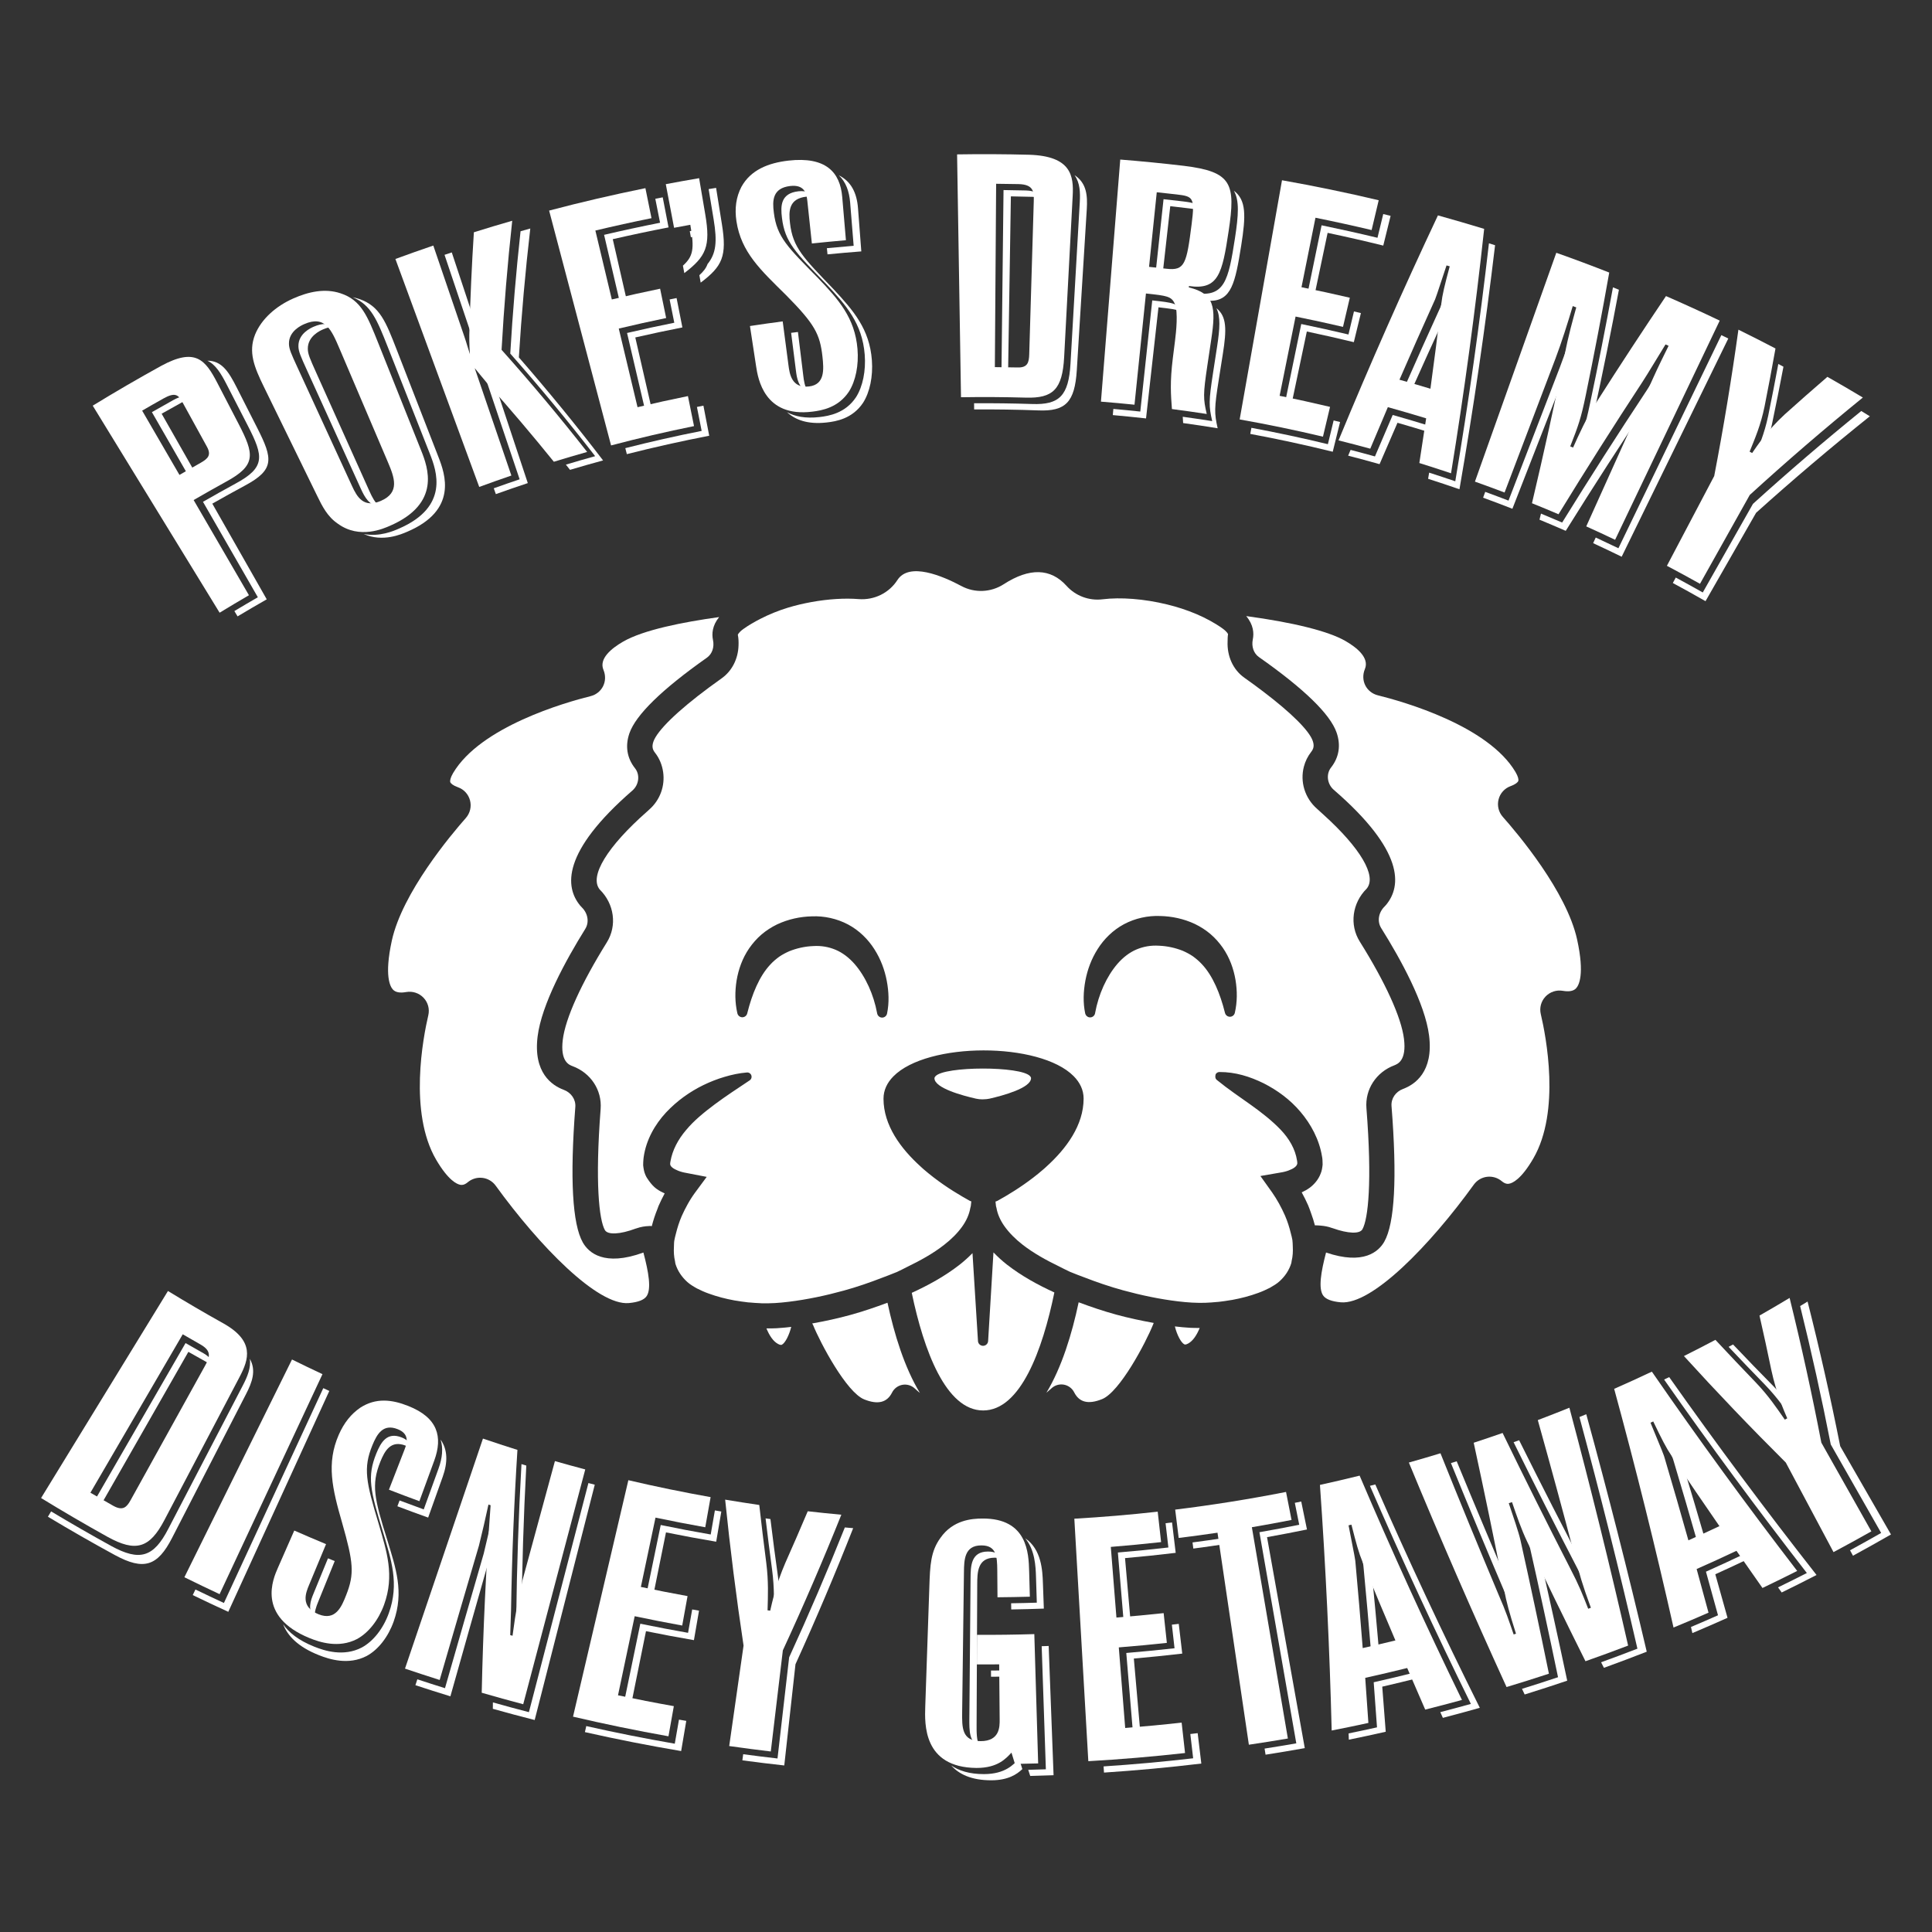 <?xml version="1.0" encoding="utf-8"?>
<!-- Generator: Adobe Illustrator 25.3.1, SVG Export Plug-In . SVG Version: 6.00 Build 0)  -->
<svg version="1.1" id="Layer_1" xmlns="http://www.w3.org/2000/svg" xmlns:xlink="http://www.w3.org/1999/xlink" x="0px" y="0px"
	 viewBox="0 0 800 800" style="enable-background:new 0 0 800 800;" xml:space="preserve">
<rect x="0" y="0" width="800" height="800" fill="#333333" stroke="none"/>
<style type="text/css">
	.st0{fill:#FFFFFF;}
</style>
<g>
	<path class="st0" d="M624.91,490.14c-0.41,0.08-1.51,0.27-3.05-1.03c-1.7-1.43-3.94-2.1-6.13-1.82c-2.17,0.27-4.15,1.44-5.44,3.22
		c-18.11,25.09-42.13,49.84-55.07,48.75c-3.83-0.34-6.31-1.3-7.36-2.86c-1.99-2.93-0.9-9.64,1.23-17.76
		c15.57,5.31,21.81-0.43,24.11-4.48c4.33-7.64,5.34-26.53,3-56.15c-0.25-3.1,1.68-5.96,4.8-7.12c4.83-1.8,12.65-7.06,10.75-22.09
		c-1.67-13.25-11.7-31.51-19.83-44.5c-1.72-2.75-1.15-6.41,1.38-8.91c0.26-0.26,0.5-0.52,0.71-0.78c6.3-7.67,7.65-22.15-21.73-47.57
		c-2.75-2.38-3.25-6.52-1.12-9.23c3.32-4.22,4.12-9.23,2.29-14.48c-2.64-7.61-13.46-18.12-32.14-31.24
		c-2.19-1.54-3.16-4.35-2.55-7.35c0.52-2.53,0.3-6.02-2.73-9.63c19.26,2.6,33.94,6.2,41,10.26c4.79,2.75,10.09,7.01,8.14,11.68
		c-0.93,2.23-0.87,4.69,0.17,6.76c1.03,2.04,2.93,3.54,5.22,4.11c10.48,2.59,45.57,12.53,56.96,31.73c1.15,1.94,1.36,3.21,1.16,3.75
		c-0.19,0.52-1.12,1.38-3.15,2.11c-2.48,0.89-4.35,2.94-5,5.49c-0.66,2.57,0,5.28,1.76,7.26c6.12,6.89,26.41,30.91,30.76,50.78
		c3.18,14.51,0.73,18.99-0.47,20.24c-1.06,1.1-2.88,1.44-5.41,1c-2.67-0.47-5.37,0.43-7.22,2.39c-1.83,1.94-2.56,4.66-1.94,7.26
		c2.14,9.08,8.26,40.21-3.1,59.77C629.84,488.43,626.23,489.91,624.91,490.14z"/>
	<path class="st0" d="M387.34,445.66c3.69-4.24,35.51-4.27,39.2-0.04c0.23,0.26,0.39,0.53,0.39,0.82c0,4.09-11.74,7.25-17.22,8.5
		c-0.74,0.17-1.56,0.23-2.37,0.25c-0.16,0-0.31,0.03-0.48,0.03c-0.92,0-1.84-0.09-2.68-0.28c-5.49-1.24-17.24-4.37-17.24-8.47
		C386.95,446.19,387.11,445.92,387.34,445.66z"/>
	<path class="st0" d="M404.96,555.3c0.06,1.05,0.9,1.9,1.97,1.97c1.16,0.07,2.16-0.81,2.23-1.97l2.21-36.71
		c1.76,1.82,3.61,3.51,5.53,5.02c6.19,4.81,12.87,8.44,19.69,11.57c-4.91,23.88-14.03,48.85-29.48,48.86
		c-15.42,0.02-24.6-24.86-29.57-48.7c6.9-3.17,13.65-6.84,19.9-11.72c1.82-1.44,3.58-3.02,5.25-4.72L404.96,555.3z"/>
	<path class="st0" d="M444.79,576.53c-0.84-1.67-2.45-2.86-4.29-3.18c-1.84-0.32-3.76,0.25-5.12,1.54
		c-0.54,0.51-1.27,1.14-2.09,1.82c6.38-10.57,10.6-24.4,13.36-37.46c5.14,1.92,10.33,3.68,15.61,5.12
		c5.09,1.39,10.26,2.49,15.47,3.43l-0.26,0.65c-3.05,7.6-13.81,27.96-21.13,30.9C450.68,581.63,446.9,580.71,444.79,576.53z"/>
	<path class="st0" d="M380.92,576.79c-0.83-0.68-1.57-1.32-2.12-1.84c-1.37-1.29-3.28-1.86-5.13-1.53
		c-1.84,0.33-3.44,1.52-4.28,3.19c-2.1,4.18-5.87,5.11-11.54,2.85c-7.33-2.93-18.13-23.26-21.2-30.86
		c-0.09-0.22-0.24-0.39-0.35-0.58c5.33-0.96,10.62-2.09,15.82-3.53c5.19-1.43,10.3-3.17,15.37-5.06
		C370.28,552.46,374.52,566.25,380.92,576.79z"/>
	<path class="st0" d="M317.36,550.07c1.39-0.01,2.78,0.01,4.15-0.07c2.06-0.13,4.1-0.32,6.12-0.57c-0.85,3.5-2.59,6.82-3.93,7.41
		c-0.12,0.05-0.5,0.22-1.57-0.36C320.13,555.39,318.59,553.02,317.36,550.07z"/>
	<path class="st0" d="M486.49,549.23c0.03,0,0.06,0.01,0.09,0.02c2.08,0.25,4.17,0.44,6.3,0.57c1.29,0.08,2.59,0.05,3.89,0.06
		c-1.22,2.96-2.76,5.33-4.75,6.43c-1.07,0.59-1.45,0.42-1.58,0.36C489.1,556.07,487.34,552.75,486.49,549.23z"/>
	<path class="st0" d="M199.78,487.73c-0.32-0.04-0.64-0.06-0.96-0.06c-1.87,0-3.71,0.67-5.16,1.89c-1.54,1.3-2.63,1.11-3.05,1.04
		c-1.32-0.23-4.93-1.7-10.03-10.42c-11.4-19.54-5.36-50.68-3.23-59.76c0.61-2.61-0.12-5.32-1.96-7.26
		c-1.85-1.96-4.55-2.84-7.23-2.37c-2.53,0.45-4.35,0.12-5.41-0.98c-1.2-1.25-3.67-5.73-0.52-20.24
		c4.31-19.88,24.56-43.95,30.66-50.85c1.75-1.99,2.41-4.7,1.74-7.27c-0.66-2.55-2.53-4.6-5.01-5.47c-2.03-0.72-2.97-1.58-3.16-2.1
		c-0.2-0.54,0.01-1.81,1.15-3.76c11.36-19.23,46.42-29.24,56.9-31.85c2.29-0.57,4.19-2.07,5.21-4.12c1.04-2.07,1.09-4.54,0.16-6.76
		c-1.96-4.66,3.33-8.93,8.11-11.69c8.42-4.87,24.71-8.09,39.79-10.18c-2.89,3.56-3.07,6.97-2.55,9.47c0.63,2.99-0.34,5.81-2.53,7.35
		c-18.66,13.16-29.45,23.7-32.08,31.31c-1.81,5.26-1.01,10.26,2.33,14.47c2.14,2.7,1.65,6.85-1.1,9.23
		c-29.33,25.48-27.95,39.96-21.62,47.62c0.21,0.26,0.45,0.51,0.71,0.77c2.53,2.5,3.11,6.16,1.4,8.91
		c-8.09,13-18.09,31.29-19.73,44.54c-1.86,15.03,5.97,20.28,10.8,22.07c3.12,1.16,5.06,4.02,4.82,7.11
		c-2.28,29.62-1.23,48.51,3.12,56.14c2.36,4.13,8.76,10.08,25.07,4.14c2.19,8.25,3.34,15.08,1.34,18.05
		c-1.05,1.56-3.52,2.52-7.35,2.87c-12.9,1.17-37.02-23.58-55.18-48.64C203.94,489.16,201.96,487.99,199.78,487.73z"/>
	<g>
		<path class="st0" d="M581.35,430.11c-1.12-8.86-7.62-23.16-18.31-40.25c-4.33-6.93-3.14-15.94,2.89-21.91
			c4.27-5.19-2.63-16.8-17.88-30.59c-0.88-0.8-1.68-1.57-2.62-2.39c-5.21-4.51-7.14-11.36-5.52-17.52c0.57-2.17,1.56-4.25,3.03-6.12
			c1.09-1.39,1.27-2.71,0.63-4.56c-1.49-4.29-9.05-11.73-20.6-20.49c-2.41-1.83-4.93-3.69-7.67-5.62
			c-4.78-3.36-7.24-9.05-6.98-15.04c0.04-1-0.01-1.99,0.19-3c0,0-0.21-0.88-2.28-2.38c-1.58-1.14-3.29-2.18-5.06-3.16
			c-3.67-2.04-7.67-3.71-11.8-5.06c-1.98-0.65-3.97-1.21-5.98-1.7c-9.66-2.38-19.45-3.08-26.8-2.17c-5.6,0.7-11.19-1.38-14.95-5.55
			c-6.61-7.35-15.36-7.58-26.02-0.69l0,0c-5.29,3.42-12,3.72-17.52,0.76c-7.81-4.18-21.63-10.06-26.5-2.49
			c-3.47,5.39-9.62,8.4-16.08,7.89c-5.58-0.45-12.47-0.06-19.59,1.24c-3.23,0.59-6.48,1.34-9.71,2.33c-3.92,1.2-7.74,2.75-11.35,4.6
			c-2.48,1.27-4.88,2.64-7.08,4.23c-2.07,1.5-2.27,2.39-2.27,2.4c0.31,1.48,0.34,2.95,0.29,4.4c-0.16,5.46-2.64,10.55-7.04,13.65
			c-1.84,1.3-3.58,2.57-5.27,3.82c-12.91,9.58-21.36,17.76-22.94,22.35c-0.64,1.86-0.45,3.18,0.64,4.56
			c1.9,2.41,2.98,5.18,3.39,8.04c0.81,5.62-1.17,11.55-5.83,15.6c-0.29,0.25-0.53,0.49-0.81,0.74
			c-16.53,14.55-24.07,26.89-19.61,32.3c6.04,5.95,7.25,14.96,2.93,21.89c-10.65,17.12-17.13,31.43-18.23,40.29
			c-1.12,9.05,2.63,10.44,4.04,10.96c7.56,2.8,12.23,9.93,11.63,17.74c-2.35,30.55-0.63,45.94,1.77,50.15
			c1.17,2.04,6.28,1.79,12.74-0.63c0.11-0.04,0.23-0.06,0.35-0.1c1.67-0.59,3.42-0.9,5.18-0.95c0.16,0,0.32-0.04,0.48-0.04
			c0.22,0,0.44,0.07,0.66,0.08c0.62-2.38,1.36-4.7,2.27-6.92c0.19-0.47,0.33-0.97,0.53-1.44c0.77-1.78,1.63-3.5,2.54-5.2
			c-1.15-0.51-2.3-1.1-3.44-1.94c-1.11-0.81-2.14-1.96-3.07-3.26c-0.56-0.79-1.14-1.59-1.51-2.55c-0.55-1.25-0.73-2.56-0.89-3.87
			c0-0.83,0.04-1.73,0.11-2.5c0.03-0.31,0.05-0.67,0.1-0.88c1-7.19,4.72-13.61,9.24-18.48c4.59-4.89,9.9-8.66,15.57-11.41
			c2.84-1.37,5.75-2.51,8.74-3.38c2.99-0.89,6-1.54,9.2-1.8c0.99-0.08,1.85,0.66,1.93,1.64c0,0.01,0,0.01,0,0.02
			c0.05,0.66-0.27,1.27-0.79,1.61l-0.08,0.05c-4.89,3.26-9.76,6.44-14.25,9.78c-4.48,3.35-8.75,6.8-12.04,10.79
			c-3.34,3.94-5.63,8.31-6.42,12.9c-0.17,0.73-0.04,0.73-0.14,1.04c0.07,0.16,0,0.34,0.08,0.45c0.07,0.25,0.25,0.61,0.82,1.09
			c0.58,0.47,1.46,0.94,2.46,1.33c0.5,0.2,1.04,0.37,1.58,0.52c0.27,0.08,0.55,0.13,0.82,0.2l0.68,0.13l8.7,1.68l-5,6.77
			c-0.42,0.56-0.98,1.4-1.46,2.15c-0.49,0.77-0.97,1.56-1.41,2.37c-0.9,1.61-1.73,3.26-2.47,4.93c-1.04,2.4-1.81,4.85-2.41,7.29
			c-0.23,0.96-0.53,1.93-0.67,2.89c-0.14,0.87-0.1,1.7-0.15,2.55c-0.12,2.09,0,4.1,0.45,5.99c0.08,0.34,0.07,0.72,0.17,1.05
			c0.89,2.9,2.6,5.45,4.95,7.56c1.05,0.95,2.48,1.82,3.95,2.64c1.55,0.77,3.15,1.52,4.87,2.12c3.41,1.25,7.04,2.19,10.72,2.86
			c0.27,0.05,0.54,0.07,0.81,0.12c1.33,0.23,2.66,0.42,4,0.57c0.27,0.03,0.54,0.08,0.81,0.11c0.27,0.03,0.54,0.03,0.81,0.05
			c1.33,0.13,2.67,0.22,4,0.27c0.25,0.01,0.49,0.04,0.74,0.05c1.87,0.03,3.69,0.02,5.55-0.09c1.88-0.12,3.77-0.29,5.68-0.53
			c7.62-0.93,15.28-2.55,22.79-4.62c5.5-1.51,10.88-3.38,16.17-5.43c1.71-0.66,3.43-1.28,5.11-1.99c0.23-0.1,0.47-0.17,0.7-0.27
			c1.46-0.64,2.83-1.42,4.26-2.11c5.48-2.66,10.79-5.58,15.38-9.18c2.86-2.22,5.43-4.75,7.37-7.44c1.81-2.51,2.99-5.16,3.44-7.84
			c0.04-0.22,0.15-0.44,0.18-0.66c0-0.01,0.01-0.02,0.01-0.04l0.22-1.98c-0.2-0.1-0.42-0.14-0.62-0.24
			c-0.98-0.53-2.08-1.16-3.23-1.84c-4.66-2.72-10.48-6.53-15.93-11.26c-0.21-0.18-0.4-0.37-0.61-0.55c-0.2-0.18-0.4-0.37-0.6-0.55
			c-8.29-7.5-15.36-17.09-15.37-28.08c0-3.56,1.51-6.64,4.08-9.25c14.05-14.31,60.6-14.36,74.68-0.08c2.57,2.61,4.09,5.68,4.1,9.24
			c0.01,11.07-7.15,20.75-15.5,28.29c-0.2,0.18-0.4,0.37-0.6,0.55c-0.21,0.18-0.41,0.36-0.62,0.54c-5.38,4.67-11.11,8.43-15.7,11.13
			c-1.15,0.67-2.25,1.31-3.23,1.84c-0.27,0.15-0.56,0.21-0.84,0.33l0.2,1.8l0.01,0.09c0.03,0.23,0.15,0.46,0.19,0.69
			c0.43,2.58,1.56,5.13,3.27,7.56c1.97,2.79,4.6,5.41,7.56,7.71c4.53,3.53,9.76,6.41,15.17,9.03c1.51,0.73,2.96,1.55,4.49,2.22
			c0.15,0.06,0.31,0.11,0.46,0.18c1.68,0.72,3.41,1.33,5.11,1.98c5.37,2.08,10.83,3.97,16.41,5.49c7.51,2.05,15.17,3.66,22.79,4.57
			c1.9,0.23,3.8,0.4,5.68,0.51c1.86,0.11,3.69,0.12,5.55,0.08c0.16,0,0.32-0.03,0.47-0.03c1.33-0.05,2.67-0.15,4-0.28
			c0.27-0.02,0.54-0.03,0.81-0.06c0.27-0.03,0.54-0.06,0.81-0.09c1.34-0.15,2.67-0.36,3.99-0.58c0.36-0.06,0.72-0.09,1.07-0.16
			c3.68-0.68,7.31-1.62,10.72-2.88c1.72-0.61,3.32-1.36,4.86-2.13c1.46-0.83,2.9-1.7,3.94-2.65c2.35-2.11,4.05-4.67,4.93-7.57
			c0.09-0.29,0.08-0.63,0.15-0.92c0.46-1.89,0.58-3.91,0.46-6c-0.05-0.89-0.02-1.75-0.16-2.66c-0.14-0.92-0.42-1.85-0.65-2.78
			c-0.6-2.48-1.38-4.96-2.44-7.39c-0.73-1.67-1.56-3.32-2.45-4.94c-0.44-0.81-0.92-1.6-1.4-2.38c-0.46-0.75-1.02-1.6-1.43-2.17
			l-4.87-6.83l8.49-1.47l0.69-0.12c0.27-0.06,0.56-0.11,0.83-0.19c0.55-0.14,1.1-0.3,1.61-0.49c1.02-0.37,1.93-0.83,2.55-1.3
			c0.61-0.48,0.85-0.87,0.97-1.17c0.11-0.13,0.05-0.35,0.14-0.54c-0.09-0.33,0.04-0.39-0.12-1.12c-0.7-4.71-3.26-9.1-6.83-12.82
			c-3.57-3.72-7.84-7.06-12.35-10.28c-4.52-3.23-9.29-6.41-13.98-10.24l-0.1-0.08c-0.49-0.4-0.62-0.99-0.56-1.58
			c0.03-0.35,0.06-0.7,0.3-0.99c0.36-0.44,0.89-0.67,1.41-0.67c6.54-0.03,12.56,1.86,18.25,4.65c5.64,2.86,10.98,6.72,15.31,11.86
			c4.31,5.08,7.78,11.46,8.91,18.52c0.18,0.72,0.23,2.16,0.24,3.3c-0.14,1.27-0.3,2.55-0.83,3.77c-0.94,2.47-2.68,4.43-4.42,5.75
			c-1.13,0.84-2.27,1.45-3.41,1.98c0.95,1.75,1.86,3.52,2.66,5.36c0.47,1.08,0.83,2.21,1.24,3.33c0.6,1.62,1.12,3.27,1.56,4.97
			c0.8-0.04,1.59,0.05,2.39,0.11c1.54,0.13,3.07,0.39,4.54,0.94c0.21,0.08,0.39,0.11,0.6,0.18c6.16,2.19,11.02,2.4,12.14,0.41
			c2.39-4.22,4.08-19.61,1.67-50.15c-0.62-7.81,4.04-14.95,11.59-17.77C578.75,440.55,582.49,439.15,581.35,430.11z M367.31,419.7
			c-0.23,1.13-1.34,1.86-2.47,1.62c-0.86-0.18-1.48-0.85-1.63-1.66l-0.02-0.14c-1.43-7.69-4.75-15.09-9.35-20.38
			c-2.32-2.63-4.97-4.65-7.84-5.86c-2.87-1.2-5.96-1.75-9.29-1.53c-3.5,0.13-6.87,0.93-9.86,2.12c-1.47,0.65-2.89,1.39-4.21,2.3
			c-1.29,0.94-2.54,1.99-3.67,3.23c-4.59,4.87-7.59,12.34-9.51,20.04l-0.05,0.2c-0.28,1.12-1.42,1.81-2.54,1.53
			c-0.79-0.2-1.37-0.82-1.54-1.57c-1.04-4.54-1.05-9.01-0.32-13.62c0.77-4.56,2.38-9.21,5.24-13.35c1.43-2.05,3.12-4,5.08-5.67
			c1.96-1.68,4.15-3.07,6.45-4.19c4.65-2.18,9.58-3.22,14.41-3.33c5.01-0.22,10.35,0.91,14.96,3.36c4.63,2.46,8.34,6.18,10.93,10.28
			c2.62,4.1,4.25,8.55,5.11,13.05C368.04,410.63,368.24,415.21,367.31,419.7z M511.32,419.39c-0.26,1.13-1.38,1.84-2.51,1.58
			c-0.8-0.18-1.38-0.79-1.57-1.53l-0.05-0.21c-1.93-7.7-4.95-15.16-9.55-20.02c-1.14-1.23-2.39-2.28-3.68-3.22
			c-1.32-0.91-2.74-1.64-4.21-2.29c-2.98-1.18-6.36-1.97-9.86-2.1c-3.33-0.21-6.42,0.34-9.29,1.55c-2.87,1.21-5.51,3.24-7.82,5.87
			c-4.59,5.31-7.9,12.72-9.31,20.41l-0.02,0.14c-0.21,1.14-1.3,1.89-2.43,1.68c-0.86-0.16-1.5-0.82-1.67-1.63
			c-0.94-4.49-0.75-9.07,0.08-13.57c0.85-4.49,2.47-8.96,5.08-13.06c2.58-4.1,6.29-7.83,10.91-10.3c4.6-2.46,9.94-3.6,14.95-3.39
			c4.83,0.1,9.76,1.12,14.41,3.3c2.3,1.12,4.5,2.5,6.46,4.18c1.96,1.67,3.65,3.61,5.09,5.66c2.87,4.14,4.49,8.78,5.27,13.34
			C512.35,410.38,512.35,414.85,511.32,419.39z"/>
	</g>
</g>
<g>
	<g>
		<path class="st0" d="M85.87,149.36c3.4,1.57,5.64,5.26,8.1,10.07c2.91,5.66,5.81,11.32,8.72,16.98
			c6.44,12.59,7.29,17.13-5.2,23.86c-4.5,2.45-8.99,4.96-13.44,7.52c7.57,13.17,15.15,26.34,22.72,39.52
			c-3.25,1.87-6.5,3.78-9.72,5.72c0.44,0.73,0.88,1.46,1.32,2.2c4.01-2.4,8.03-4.76,12.08-7.06c-7.51-13.21-15.03-26.41-22.54-39.62
			c4.45-2.53,8.92-5.01,13.42-7.43c12.47-6.65,11.63-11.19,5.25-23.8c-2.88-5.67-5.76-11.35-8.64-17.02
			C94.64,153.81,91.75,149.35,85.87,149.36z"/>
		<path class="st0" d="M66.93,171.31c2.91-1.65,5.82-3.28,8.75-4.89c0.99-0.55,1.81-0.9,2.55-1.14c-1.32-1.46-2.99-1.55-6.56,0.43
			c-2.93,1.63-5.85,3.28-8.77,4.95c5.11,8.89,10.22,17.78,15.33,26.68c0.88-0.51,1.76-1.01,2.64-1.51
			C76.22,187.66,71.57,179.48,66.93,171.31z"/>
		<path class="st0" d="M130.93,154.3c-2.57-5.72-3.45-7.67-3.47-9.84c-0.08-5.28,5.2-7.59,6.32-8.07c1.68-0.73,3.14-1.06,4.41-1.09
			c-2.02-1.39-4.62-1.62-8.31-0.01c-1.12,0.48-6.42,2.83-6.31,8.11c0.03,2.17,0.92,4.12,3.51,9.83
			c7.45,16.38,14.89,32.77,22.34,49.15c1.59,3.49,3.58,7.15,7.69,7.19c-1.84-1.39-3.03-3.74-4.06-6.03
			C145.67,187.13,138.3,170.72,130.93,154.3z"/>
		<path class="st0" d="M146.04,123.1c7.59,3.06,10.14,9.47,14.47,20.43c5.83,14.8,11.67,29.6,17.5,44.4
			c2.75,6.99,8.21,21.9-12.89,30.99c-1.97,0.86-7.96,3.52-14.56,2.18c7.9,3.56,15.76,0.07,18.08-0.93
			c21.04-8.95,15.65-23.89,12.93-30.89c-5.77-14.82-11.53-29.65-17.3-44.47c-4.5-11.54-6.98-18.09-15.49-20.99
			C147.87,123.5,146.96,123.28,146.04,123.1z"/>
		<path class="st0" d="M219.58,94.62c-1.35,0.37-2.69,0.75-4.03,1.14c-1.86,16.92-3.28,33.81-4.26,50.65
			c12.25,13.87,23.97,28.04,35.15,42.48c-4.05,1.12-8.09,2.29-12.12,3.5c0.57,0.72,1.14,1.44,1.71,2.16
			c4.55-1.36,9.12-2.66,13.69-3.9c-11.09-14.5-22.72-28.73-34.87-42.66C215.94,130.24,217.52,112.45,219.58,94.62z"/>
		<path class="st0" d="M198.22,148.1c-0.29-3.96-0.25-8.03-0.18-9.4c0.01-0.32,0.02-0.65,0.03-0.97c-3.67-11.07-7.33-22.14-11-33.21
			c-1,0.33-2,0.66-3,1c3.96,11.79,7.93,23.59,11.89,35.38C197.02,144,197.4,145.68,198.22,148.1z"/>
		<path class="st0" d="M215.17,198.47c-3.58,1.2-7.15,2.44-10.71,3.72c0.29,0.8,0.58,1.61,0.86,2.41c4.4-1.57,8.81-3.09,13.23-4.56
			c-4.39-13.25-8.79-26.5-13.18-39.75c-0.82-0.94-4.32-5.31-5.2-6.37C205.17,168.76,210.17,183.61,215.17,198.47z"/>
		<path class="st0" d="M250.14,97.24c2.23,9.52,4.46,19.05,6.68,28.57c0.96-0.22,1.92-0.45,2.89-0.67c-1.99-8.7-3.99-17.4-5.98-26.1
			c7.68-1.76,15.38-3.39,23.1-4.88c-0.8-4.15-1.61-8.3-2.41-12.45c-1.03,0.2-2.05,0.4-3.07,0.6c0.65,3.31,1.31,6.62,1.97,9.92
			C265.57,93.77,257.84,95.44,250.14,97.24z"/>
		<path class="st0" d="M259.65,137.88c2.54,10.87,5.08,21.73,7.63,32.6c0.89-0.21,1.79-0.42,2.69-0.62
			c-2.3-10.04-4.6-20.09-6.91-30.13c6.48-1.48,12.98-2.87,19.5-4.15c-0.8-4.05-1.6-8.11-2.4-12.16c-0.96,0.19-1.93,0.38-2.89,0.58
			c0.65,3.21,1.3,6.42,1.94,9.64C272.67,134.94,266.15,136.36,259.65,137.88z"/>
		<path class="st0" d="M290.54,178.43c-10.58,2.09-21.13,4.47-31.61,7.14c0.21,0.83,0.42,1.66,0.63,2.48
			c11.31-2.87,22.69-5.41,34.11-7.62c-0.8-4.15-1.6-8.3-2.4-12.45c-0.9,0.17-1.79,0.35-2.69,0.53
			C289.23,171.81,289.88,175.12,290.54,178.43z"/>
		<path class="st0" d="M285.62,95.71c0.15,0.84,0.3,1.68,0.46,2.52c1.21-0.22,2.42-0.43,3.64-0.65c-0.12-0.8-0.25-1.63-0.41-2.53
			C288.07,95.27,286.85,95.49,285.62,95.71z"/>
		<path class="st0" d="M295.5,90.82c1.53,9.29,1.04,14.11-2.52,18.52c-0.63,1.74-1.73,3.11-3.39,4.61c0.18,1.03,0.37,2.06,0.55,3.08
			c9-6.8,10.92-10.94,8.79-24.18c-0.8-5.02-1.61-10.03-2.41-15.05c-1.03,0.16-2.06,0.33-3.09,0.5
			C294.12,82.48,294.81,86.65,295.5,90.82z"/>
		<path class="st0" d="M353.48,101.78c-3.7,0.3-7.39,0.63-11.08,0.99c0.08,0.85,0.17,1.7,0.25,2.55c4.66-0.46,9.33-0.86,14-1.22
			c-0.46-5.97-0.91-11.93-1.37-17.9c-0.48-6.25-2.79-11.06-7.92-13.59c2.87,2.71,4.29,6.58,4.67,11.28
			C352.52,89.85,353,95.81,353.48,101.78z"/>
		<path class="st0" d="M327.12,92.38c-0.59-4.94-0.53-10.15,6.82-10.95c1.04-0.11,1.88-0.04,2.64,0.09c-0.9-1.58-2.6-2.68-5.99-2.31
			c-7.37,0.84-7.41,6.04-6.8,10.98c1.22,10.2,5.63,14.32,18.26,27.34c8.24,8.76,15.01,16.39,16.01,29.31
			c0.53,6.68-0.8,13.21-3.58,17.6c-4.4,6.67-11.26,7.8-15.12,8.25c-5.92,0.68-10.24-0.25-13.48-2.02c3.37,3.13,8.45,5.16,16.42,4.27
			c3.84-0.43,10.68-1.53,15.09-8.18c2.79-4.38,4.14-10.9,3.64-17.58c-0.95-12.92-7.66-20.58-15.83-29.38
			C332.67,106.73,328.3,102.59,327.12,92.38z"/>
		<path class="st0" d="M334.52,162.01c-1.33-1.91-1.66-4.5-1.88-6.3c-0.74-6.08-1.48-12.16-2.23-18.24
			c-0.94,0.11-1.88,0.23-2.82,0.35c0.66,5.23,1.32,10.46,1.99,15.69C329.92,156.25,330.52,160.81,334.52,162.01z"/>
		<path class="st0" d="M444.93,72.52c2.3,3.17,2.41,7.22,2.18,11.25c-1.28,22.28-2.56,44.56-3.84,66.84
			c-0.78,13.24-4.59,17.08-15.9,16.68c-8-0.26-16.01-0.36-24.02-0.31c0.01,0.85,0.01,1.71,0.02,2.56c8.86-0.06,17.73,0.07,26.59,0.4
			c11.26,0.45,15.07-3.37,15.92-16.61c1.38-22.27,2.76-44.55,4.14-66.82C450.32,81.19,450.06,75.84,444.93,72.52z"/>
		<path class="st0" d="M427.77,81.51c1.22,0.04,2.14,0.21,2.94,0.46c-0.58-1.78-2.1-3-5.94-3.1c-3.08-0.08-6.16-0.13-9.23-0.17
			c-0.29,25.31-0.58,50.61-0.86,75.92c0.91,0.01,1.83,0.02,2.74,0.04c0.39-24.45,0.77-48.9,1.16-73.35
			C421.64,81.35,424.71,81.42,427.77,81.51z"/>
		<path class="st0" d="M506.38,146.37c1.55-9.79,1.64-15.39-2.7-18.75c1.76,3.45,1.44,8.43,0.31,15.78
			c-0.56,3.61-1.11,7.23-1.67,10.84c-1.84,11.97-1.8,13.84-0.37,20.13c-4.06-0.64-8.13-1.24-12.2-1.8c0.05,0.86,0.11,1.73,0.16,2.61
			c4.77,0.66,9.53,1.37,14.29,2.15c-1.4-6.29-1.43-8.16,0.47-20.12C505.24,153.59,505.81,149.98,506.38,146.37z"/>
		<path class="st0" d="M492.71,86.33c1.61,0.2,2.88,0.38,3.87,0.69c-0.53-2.73-2.44-3.1-6.61-3.61c-2.72-0.33-5.45-0.63-8.17-0.93
			c-1.11,10.29-2.22,20.58-3.33,30.88c0.98,0.1,1.95,0.21,2.93,0.32c1.06-9.44,2.12-18.88,3.18-28.31
			C487.29,85.67,490,85.99,492.71,86.33z"/>
		<path class="st0" d="M494.89,121.37c-0.03,0.19-0.05,0.38-0.08,0.57c2.68,0.65,4.73,1.51,6.25,2.64
			c8.82-0.08,10.42-7.34,12.89-22.87c1.98-12.44,2.11-18.91-3.03-22.72c2.32,4.01,1.93,10.06,0.44,19.72
			C508.66,116.18,507.06,123.19,494.89,121.37z"/>
		<path class="st0" d="M477.12,124.39c-1.65,15.34-3.3,30.69-4.95,46.03c-3.71-0.4-7.43-0.76-11.15-1.09
			c-0.08,0.85-0.15,1.7-0.23,2.55c4.59,0.41,9.18,0.87,13.76,1.38c1.72-15.34,3.43-30.67,5.15-46.01c5,0.56,7.71,0.91,9.37,1.68
			c-0.02-0.04-0.02-0.1-0.04-0.14C487.67,125.62,485.91,125.35,477.12,124.39z"/>
		<path class="st0" d="M549.85,183.93c-10.51-2.55-21.07-4.8-31.67-6.78c-0.16,0.84-0.31,1.68-0.47,2.52
			c11.44,2.13,22.82,4.59,34.15,7.39c1.01-4.1,2.03-8.21,3.04-12.31c-0.89-0.22-1.78-0.44-2.67-0.65
			C551.44,177.38,550.64,180.66,549.85,183.93z"/>
		<path class="st0" d="M547.24,93.29c-1.97,9.58-3.95,19.16-5.92,28.74c0.97,0.2,1.93,0.4,2.9,0.6c1.84-8.74,3.68-17.47,5.52-26.21
			c7.7,1.62,15.38,3.38,23.04,5.27c1.01-4.1,2.03-8.21,3.04-12.31c-1.02-0.25-2.03-0.5-3.05-0.75c-0.79,3.28-1.59,6.55-2.38,9.83
			C562.69,96.61,554.98,94.89,547.24,93.29z"/>
		<path class="st0" d="M538.82,134.17c-2.25,10.93-4.5,21.86-6.76,32.79c0.9,0.18,1.8,0.37,2.7,0.56
			c2.12-10.08,4.25-20.17,6.37-30.25c6.5,1.37,12.99,2.84,19.46,4.41c0.98-4.01,1.95-8.03,2.93-12.04
			c-0.96-0.23-1.91-0.46-2.87-0.69c-0.76,3.19-1.52,6.37-2.28,9.56C551.86,136.96,545.35,135.52,538.82,134.17z"/>
		<path class="st0" d="M616.54,100.75c-3.8,33.04-8.45,65.89-13.94,98.54c-3.6-1.23-7.21-2.42-10.82-3.58
			c-0.14,0.85-0.28,1.7-0.43,2.55c4.34,1.39,8.67,2.84,12.98,4.33c5.8-33.47,10.72-67.16,14.75-101.05
			C618.23,101.28,617.39,101.01,616.54,100.75z"/>
		<path class="st0" d="M598.88,129.78c0.02-0.2,0.05-0.39,0.07-0.59c0.46-3.88,1.39-7.61,3.58-15.58c-0.44-0.13-0.87-0.26-1.31-0.39
			c-4.19,12.43-4.58,13.8-5.39,15.34c-4.85,10.6-9.61,21.24-14.3,31.9c1.03,0.29,2.05,0.59,3.07,0.88
			c4.39-9.85,8.84-19.68,13.37-29.48C598.27,131.33,598.51,130.79,598.88,129.78z"/>
		<path class="st0" d="M576.69,171.83c-2.47,5.72-4.92,11.44-7.35,17.17c-3.36-0.93-6.72-1.84-10.09-2.71
			c-0.34,0.79-0.67,1.59-1.01,2.39c4.35,1.12,8.68,2.3,13.01,3.52c2.45-5.72,4.92-11.44,7.42-17.14c4.48,1.29,8.95,2.62,13.41,4.01
			c0.13-0.85,0.26-1.71,0.39-2.56C587.22,174.88,581.96,173.32,576.69,171.83z"/>
		<path class="st0" d="M653.22,130.22c-2.07,6.84-4.77,15.26-7.28,21.77c-7.1,18.43-14.2,36.87-21.3,55.3
			c-3.21-1.24-6.42-2.44-9.64-3.62c-0.29,0.8-0.59,1.6-0.88,2.41c4.06,1.48,8.1,3.01,12.13,4.59c7.18-18.4,14.37-36.8,21.55-55.2
			c0.69-1.76,1.39-3.67,2.09-5.64c1.57-7.94,3.39-14.07,4.77-19.04C654.19,130.59,653.71,130.41,653.22,130.22z"/>
		<path class="st0" d="M670.15,227.02c-3.12-1.51-6.25-2.99-9.39-4.44c-0.36,0.78-0.72,1.55-1.07,2.33
			c3.95,1.83,7.89,3.7,11.81,5.62c14.72-30.12,29.43-60.24,44.15-90.36c-0.96-0.47-1.92-0.93-2.88-1.4
			C698.57,168.18,684.36,197.6,670.15,227.02z"/>
		<path class="st0" d="M651.86,188.31c0.39,0.16,0.78,0.33,1.17,0.49c1.53-3.38,3.31-7.24,5.5-11.37c0.5-1.91,1.01-4.04,1.57-6.67
			c3.66-16.85,7.08-33.78,10.26-50.78c-0.82-0.33-1.64-0.66-2.47-0.99c-2.96,16.15-6.14,32.24-9.53,48.26
			C656.37,176.76,655.18,179.97,651.86,188.31z"/>
		<path class="st0" d="M692.71,146.8c-0.42-0.19-0.84-0.38-1.26-0.57c-1.38,2.19-8.01,13.1-9.64,15.5
			c-11.95,18.05-23.6,36.27-34.96,54.64c-2.91-1.26-5.83-2.49-8.76-3.7c-0.21,0.84-0.41,1.68-0.62,2.52
			c3.63,1.5,7.26,3.05,10.87,4.62c11.43-18.33,23.15-36.49,35.17-54.5c0.28-0.41,0.71-1.08,1.24-1.89c0.54-1.18,1.08-2.36,1.61-3.54
			C688.31,155.6,690.54,151.13,692.71,146.8z"/>
		<path class="st0" d="M725.92,190.72c0.34,0.19,0.69,0.38,1.03,0.57c0.79-1.13,2.04-2.97,3.74-5.18c1.12-3.05,2.17-6.36,3.01-10.29
			c1.67-7.96,3.27-15.96,4.79-23.97c-0.71-0.38-1.42-0.76-2.13-1.13c-1.33,7.14-2.72,14.26-4.17,21.37
			C730.57,179.79,728.2,185.15,725.92,190.72z"/>
		<path class="st0" d="M770.71,170.19c-15.37,12.46-30.32,25.28-44.85,38.45c-6.93,12.23-13.85,24.46-20.78,36.69
			c-3.71-2.1-7.44-4.16-11.18-6.18c-0.41,0.75-0.81,1.5-1.22,2.26c4.54,2.44,9.05,4.95,13.54,7.52c6.98-12.2,13.96-24.4,20.94-36.59
			c15.23-13.71,30.94-27.04,47.1-39.97C773.08,171.63,771.89,170.91,770.71,170.19z"/>
	</g>
	<g>
		<path class="st0" d="M38.4,167.98c9.33-5.72,18.76-11.2,28.28-16.45c14.26-7.77,18.36-2.51,23.33,7.06
			c2.93,5.65,5.86,11.29,8.79,16.94c6.5,12.56,7.37,17.1-5.15,23.91c-4.51,2.48-9,5.02-13.47,7.62
			c7.64,13.14,15.27,26.27,22.9,39.41c-4.07,2.36-8.11,4.78-12.14,7.24C73.43,225.15,55.91,196.56,38.4,167.98z M58.86,170.04
			c5.15,8.87,10.3,17.74,15.45,26.61c2.89-1.68,5.78-3.33,8.69-4.96c3.25-1.82,4.54-3.33,2.69-6.71
			c-3.39-6.16-6.77-12.32-10.16-18.47c-1.71-3.12-3.09-4.16-7.89-1.48C64.7,166.67,61.77,168.34,58.86,170.04z"/>
		<path class="st0" d="M109.22,160.08c-4-8.19-6.45-14.31-3.61-21.52c2.61-6.46,8.64-11.79,15.83-14.97
			c6.36-2.82,13.13-4.28,19.54-2.15c8.59,2.8,11.13,9.33,15.73,20.83c5.9,14.77,11.8,29.54,17.7,44.32
			c2.78,6.98,8.31,21.86-12.85,31.09c-2.68,1.16-12.59,5.72-21.62-0.79c-4.37-2.95-6.52-7.28-8.64-11.64
			C123.95,190.2,116.59,175.14,109.22,160.08z M140.68,144.59c-3.4-7.98-6.03-14.19-14.72-10.37c-1.12,0.49-6.43,2.87-6.31,8.16
			c0.04,2.17,0.93,4.12,3.55,9.81c7.52,16.35,15.04,32.7,22.56,49.05c2.09,4.54,4.83,9.34,12.06,6.11
			c7.81-3.44,5.55-9.55,2.75-16.11C153.94,175.69,147.31,160.14,140.68,144.59z"/>
		<path class="st0" d="M196.22,96.18c5.28-1.65,10.57-3.25,15.88-4.77c-1.95,17.86-3.42,35.68-4.41,53.44
			c12.34,13.8,24.15,27.91,35.43,42.29c-4.61,1.3-9.2,2.65-13.78,4.06c-8.87-10.98-18.05-21.8-27.54-32.43
			c-0.82-0.93-4.36-5.29-5.24-6.35c5.06,14.83,10.13,29.66,15.19,44.49c-4.45,1.52-8.89,3.09-13.31,4.72
			c-11.57-31.46-23.14-62.93-34.71-94.39c5.21-1.92,10.44-3.77,15.69-5.56c4.29,12.58,8.59,25.17,12.88,37.75
			c1.06,3.1,1.45,4.77,2.28,7.2c-0.31-3.96-0.28-8.03-0.21-9.41C194.73,123.58,195.34,109.9,196.22,96.18z"/>
		<path class="st0" d="M227.38,87.2c13.22-3.49,26.52-6.58,39.87-9.29c0.84,4.14,1.68,8.28,2.52,12.43
			c-7.77,1.57-15.52,3.28-23.24,5.12c2.27,9.51,4.54,19.03,6.81,28.54c6.65-1.59,13.31-3.07,20-4.45c0.83,4.05,1.67,8.09,2.5,12.14
			c-6.56,1.35-13.1,2.81-19.62,4.36c2.59,10.85,5.18,21.71,7.77,32.56c6.94-1.65,13.9-3.19,20.87-4.6
			c0.84,4.14,1.68,8.28,2.52,12.43c-11.51,2.33-22.96,4.99-34.35,8C244.49,152.03,235.93,119.61,227.38,87.2z"/>
		<path class="st0" d="M275.69,76.26c4.59-0.87,9.2-1.7,13.8-2.48c0.85,5.01,1.7,10.02,2.55,15.03c2.25,13.22,0.34,17.38-8.68,24.28
			c-0.19-1.03-0.39-2.05-0.58-3.08c4.2-3.83,4.87-6.83,3.06-16.93c-2.24,0.4-4.48,0.82-6.72,1.24
			C277.98,88.29,276.83,82.27,275.69,76.26z"/>
		<path class="st0" d="M326.5,151.32c0.45,3.4,1.27,9.58,8.51,8.7c6.64-0.78,6.12-7.14,5.55-12.38
			c-1.04-9.32-3.21-13.46-15.11-25.48c-10.44-10.31-18.55-17.7-20.5-30.52c-0.81-5.35-0.14-10.06,2.05-14.27
			c3.89-7.04,11.16-9.91,19.52-10.87c15.39-1.73,21.38,4.76,22.23,15.09c0.51,5.96,1.02,11.92,1.53,17.88
			c-4.7,0.4-9.4,0.85-14.1,1.35c-0.63-5.9-1.26-11.8-1.89-17.71c-0.33-3.11-1.24-6.76-7.08-6.09c-7.39,0.87-7.42,6.08-6.78,11.01
			c1.26,10.2,5.71,14.29,18.44,27.25c8.31,8.72,15.13,16.32,16.2,29.23c0.56,6.67-0.75,13.21-3.53,17.61
			c-4.39,6.69-11.28,7.86-15.15,8.33c-19.95,2.5-22.53-13.68-23.31-18.83c-0.85-5.54-1.69-11.08-2.54-16.62
			c4.52-0.69,9.04-1.33,13.56-1.92C324.9,139.17,325.7,145.25,326.5,151.32z"/>
		<path class="st0" d="M396.31,63.93c9.96-0.16,19.92-0.11,29.87,0.15c17.51,0.54,18.43,8.9,18,16.96
			c-1.18,22.29-2.36,44.57-3.54,66.86c-0.73,13.25-4.53,17.09-15.89,16.75c-8.94-0.25-17.88-0.31-26.82-0.16
			C397.39,130.96,396.85,97.45,396.31,63.93z M412.48,76.1c-0.18,25.31-0.35,50.62-0.53,75.92c3.16,0.02,6.32,0.07,9.48,0.14
			c4.12,0.1,4.65-2.16,4.75-5.43c0.63-21.12,1.25-42.24,1.88-63.36c0.11-3.84,0.04-7-6.31-7.14
			C418.66,76.17,415.57,76.13,412.48,76.1z"/>
		<path class="st0" d="M463.87,66.07c8.83,0.7,17.65,1.57,26.45,2.61c19.83,2.44,21.4,7.38,18.43,27.03
			c-2.63,17.49-4.2,24.51-16.42,22.73c-0.02,0.19-0.05,0.38-0.07,0.57c10.68,2.57,11.29,8.21,9.31,21.43
			c-0.54,3.62-1.08,7.23-1.62,10.85c-1.79,11.98-1.74,13.85-0.26,20.13c-4.8-0.74-9.61-1.41-14.42-2.04
			c-0.44-5.95-0.88-11.02,0.39-21.2c0.3-2.36,0.59-4.71,0.89-7.07c0.48-3.81,1.32-11.75-0.04-15.22c-1.4-3.17-3.16-3.43-12-4.36
			c-1.58,15.35-3.16,30.7-4.74,46.05c-4.63-0.48-9.26-0.9-13.89-1.27C458.54,132.91,461.2,99.49,463.87,66.07z M478.99,79.61
			c-1.06,10.3-2.13,20.59-3.19,30.89c2.4,0.25,4.79,0.51,7.18,0.78c7.66,0.89,8.36-2,10.46-18.54c1.4-11.01,0.58-11.43-6.25-12.23
			C484.46,80.19,481.73,79.89,478.99,79.61z"/>
		<path class="st0" d="M530.85,74.64c13.41,2.37,26.76,5.13,40.04,8.28c-0.98,4.11-1.95,8.22-2.93,12.34
			c-7.73-1.83-15.48-3.53-23.25-5.1c-1.93,9.59-3.86,19.18-5.79,28.77c6.69,1.35,13.36,2.8,20.01,4.35
			c-0.94,4.02-1.88,8.05-2.82,12.07c-6.53-1.52-13.08-2.95-19.64-4.27c-2.2,10.94-4.41,21.88-6.61,32.82
			c6.98,1.4,13.94,2.93,20.88,4.58c-0.98,4.11-1.95,8.22-2.93,12.34c-11.44-2.72-22.94-5.1-34.49-7.14
			C519.17,140.66,525.01,107.65,530.85,74.64z"/>
		<path class="st0" d="M614.56,94.77c-3.68,33.93-8.26,67.68-13.72,101.21c-4.36-1.47-8.73-2.88-13.12-4.25
			c0.97-6.16,1.9-12.33,2.82-18.51c-5.27-1.61-10.56-3.15-15.86-4.63c-2.45,5.73-4.88,11.46-7.28,17.2
			c-4.37-1.19-8.75-2.34-13.15-3.43c12.94-31.33,26.66-62.39,41.17-93.17C601.83,90.98,608.2,92.83,614.56,94.77z M598.98,109.9
			c-4.14,12.45-4.52,13.82-5.32,15.37c-4.81,10.62-9.53,21.28-14.17,31.96c4.28,1.2,8.55,2.44,12.82,3.73
			c1.6-11.67,3.09-23.36,4.49-35.08c0.44-3.88,1.35-7.62,3.5-15.6C599.86,110.16,599.42,110.03,598.98,109.9z"/>
		<path class="st0" d="M666.35,112.86c-3.01,17.03-6.26,34-9.74,50.89c-1.95,9.52-3.13,12.73-6.41,21.09
			c0.39,0.16,0.79,0.33,1.18,0.49c2.45-5.46,5.38-12.11,10-19.29c9.29-14.59,18.78-29.07,28.47-43.44
			c7.46,3.25,14.88,6.64,22.25,10.16c-14.44,30.25-28.88,60.51-43.32,90.76c-3.97-1.9-7.95-3.75-11.95-5.55
			c9.27-20.56,18.54-41.12,27.81-61.68c1.93-4.29,4.14-8.76,6.29-13.1c-0.42-0.19-0.84-0.38-1.27-0.57
			c-1.38,2.19-7.96,13.14-9.57,15.54c-11.88,18.1-23.46,36.37-34.74,54.78c-3.65-1.56-7.32-3.08-10.99-4.56
			c4.82-20.38,9.33-40.86,13.54-61.42c1.56-8.25,3.4-14.56,4.8-19.67c-0.48-0.18-0.97-0.37-1.46-0.55
			c-2.03,6.85-4.7,15.28-7.18,21.81c-7.02,18.46-14.03,36.93-21.05,55.39c-4.08-1.55-8.17-3.05-12.27-4.51
			c11.23-31.59,22.46-63.17,33.69-94.76C651.77,107.26,659.08,110,666.35,112.86z"/>
		<path class="st0" d="M735.19,144.3c-1.43,8.04-2.94,16.05-4.53,24.04c-1.58,7.72-3.93,13.1-6.18,18.68
			c0.35,0.19,0.69,0.38,1.04,0.57c1.87-2.71,6.2-9.28,13.49-15.99c5.83-5.24,11.72-10.43,17.68-15.56
			c4.92,2.79,9.81,5.65,14.68,8.57c-16.07,13.06-31.69,26.51-46.83,40.34c-6.87,12.26-13.74,24.52-20.61,36.79
			c-4.54-2.55-9.11-5.03-13.7-7.45c6.53-12.39,13.06-24.78,19.59-37.18c3.85-20.03,7.19-40.24,10.02-60.6
			C724.97,139.04,730.09,141.63,735.19,144.3z"/>
	</g>
</g>
<g>
	<g>
		<path class="st0" d="M85.42,563.94c0.98,0.54,1.66,1.09,2.21,1.64c0.33-1.84-0.36-3.53-3.43-5.25c-2.46-1.38-4.92-2.78-7.37-4.19
			c-12.65,21.92-25.3,43.84-37.95,65.76c0.91,0.53,1.82,1.05,2.73,1.57c12.13-21.23,24.26-42.46,36.39-63.7
			C80.47,561.17,82.94,562.57,85.42,563.94z"/>
		<path class="st0" d="M103.44,562.65c0.55,3.72-1.03,7.45-2.89,11.03c-10.29,19.8-20.58,39.6-30.88,59.41
			c-6.08,11.74-11.79,13.54-23.65,7.05c-8.35-4.6-16.64-9.37-24.86-14.3c-0.44,0.73-0.88,1.46-1.32,2.2
			c9.16,5.51,18.42,10.81,27.75,15.89c11.92,6.46,17.64,4.64,23.67-7.13c10.21-19.85,20.42-39.69,30.62-59.54
			C104.33,572.52,106.23,567.54,103.44,562.65z"/>
		<path class="st0" d="M92.72,663.76c-3.94-1.82-7.87-3.69-11.79-5.58c-0.37,0.77-0.74,1.54-1.12,2.31
			c4.89,2.37,9.8,4.68,14.72,6.93c13.94-30.49,27.89-60.97,41.83-91.46c-0.83-0.38-1.67-0.77-2.5-1.15
			C120.15,604.46,106.43,634.11,92.72,663.76z"/>
		<path class="st0" d="M157.46,605.33c1.86-4.63,4.35-9.13,10.51-6.72c0.88,0.34,1.52,0.75,2.06,1.19c-0.02-1.79-0.87-3.48-3.7-4.59
			c-6.13-2.43-8.63,2.06-10.52,6.68c-3.83,9.5-2.56,15.17,2.78,32.49c3.42,11.53,6.8,21.37,2.42,33.57
			c-2.26,6.3-6.37,11.64-11.22,14.26c-7.55,3.91-15.45,1.33-19.68-0.37c-6.54-2.6-10.51-5.87-12.86-9.24
			c1.75,4.58,5.97,9.29,14.86,12.79c4.25,1.68,12.18,4.24,19.73,0.31c4.86-2.63,8.94-7.99,11.18-14.3
			c4.32-12.22,0.88-22.05-2.61-33.57C154.97,620.51,153.67,614.84,157.46,605.33z"/>
		<path class="st0" d="M130.42,669.92c-0.38-2.37,0.59-4.8,1.27-6.48c2.3-5.68,4.6-11.35,6.91-17.03c-0.93-0.38-1.86-0.76-2.79-1.14
			c-2,4.88-4,9.75-6,14.63C128.76,662.46,127,666.73,130.42,669.92z"/>
		<path class="st0" d="M175.46,625.01c-3.34-1.21-6.67-2.44-10-3.7c-0.3,0.8-0.61,1.6-0.91,2.4c4.23,1.61,8.48,3.17,12.74,4.69
			c2.01-5.63,4.02-11.27,6.03-16.9c2.11-5.91,2.11-11.16-0.89-15.41c1.15,3.56,0.74,7.63-0.86,12.06
			C179.52,613.75,177.49,619.38,175.46,625.01z"/>
		<path class="st0" d="M219.01,708.97c-4.98-1.29-9.95-2.64-14.91-4.04c-0.01,0.88-0.02,1.77-0.03,2.65
			c5.76,1.62,11.54,3.17,17.33,4.64c8.29-32.48,16.59-64.96,24.88-97.44c-0.88-0.22-1.75-0.45-2.63-0.68
			C235.44,645.73,227.23,677.35,219.01,708.97z"/>
		<path class="st0" d="M213.47,680.34c0.32,0.09,0.65,0.18,0.97,0.27c0.44-3.4,0.93-6.8,1.52-10.21
			c0.18-21.25,0.84-42.43,1.97-63.54c-0.67-0.2-1.33-0.41-2-0.61c-1.2,21.19-1.92,42.47-2.17,63.81
			C213.67,674.04,213.54,676.96,213.47,680.34z"/>
		<path class="st0" d="M204.16,626.31c-0.62,2.84-1.25,5.68-1.86,8.52c-0.67,2.83-1.33,5.65-2,8.48
			c-5.38,18.57-10.73,37.14-16.04,55.73c-3.82-1.19-7.64-2.42-11.45-3.67c-0.27,0.81-0.53,1.62-0.8,2.43
			c4.82,1.59,9.64,3.12,14.49,4.61c5.23-18.61,10.5-37.21,15.8-55.8c0.65-2.83,1.3-5.66,1.96-8.49c0.02-0.11,0.05-0.22,0.07-0.34
			c0.23-3.74,0.47-7.47,0.72-11.2C204.76,626.5,204.46,626.41,204.16,626.31z"/>
		<path class="st0" d="M265.14,672.34c-2.26,10.93-4.52,21.86-6.78,32.78c1,0.21,2,0.41,3,0.61c2.04-10.1,4.09-20.2,6.13-30.3
			c6.6,1.34,13.22,2.58,19.85,3.72c0.7-4.07,1.41-8.14,2.11-12.21c-0.94-0.16-1.89-0.33-2.83-0.5c-0.57,3.23-1.14,6.45-1.71,9.68
			C278.3,674.96,271.71,673.7,265.14,672.34z"/>
		<path class="st0" d="M279.41,722.03c-12.26-2.13-24.48-4.56-36.65-7.3c-0.19,0.83-0.38,1.67-0.56,2.5
			c13.22,2.98,26.51,5.59,39.85,7.85c0.71-4.17,1.41-8.33,2.12-12.5c-1.01-0.17-2.02-0.34-3.02-0.52
			C280.56,715.38,279.99,718.7,279.41,722.03z"/>
		<path class="st0" d="M273.59,631.47c-1.98,9.58-3.96,19.16-5.94,28.74c0.94,0.19,1.87,0.38,2.81,0.57
			c1.77-8.75,3.54-17.5,5.31-26.25c6.91,1.4,13.84,2.69,20.79,3.86c0.71-4.17,1.41-8.33,2.12-12.5c-0.89-0.15-1.78-0.3-2.66-0.46
			c-0.58,3.32-1.15,6.64-1.73,9.97C287.37,634.2,280.47,632.89,273.59,631.47z"/>
		<path class="st0" d="M320.34,669.7c0.37,0.05,0.74,0.09,1.11,0.14c0.3-1.35,0.78-3.51,1.5-6.2c-0.06-3.24-0.26-6.7-0.79-10.65
			c-1.12-7.99-2.17-15.99-3.14-23.98c-0.67-0.09-1.34-0.18-2.01-0.28c0.84,7.12,1.75,14.24,2.71,21.36
			C320.73,657.84,320.47,663.69,320.34,669.7z"/>
		<path class="st0" d="M326.77,686.26c-1.61,13.96-3.21,27.93-4.82,41.89c-4.74-0.54-9.48-1.13-14.21-1.77
			c-0.11,0.85-0.23,1.69-0.34,2.54c5.78,0.78,11.56,1.48,17.35,2.12c1.55-13.97,3.1-27.94,4.64-41.91
			c8.48-18.65,16.44-37.44,23.89-56.35c-1.15-0.1-2.3-0.2-3.45-0.3C342.62,650.53,334.93,668.46,326.77,686.26z"/>
		<path class="st0" d="M410.35,691.74c0,0.85,0.01,1.71,0.01,2.56c2.12-0.01,4.25-0.03,6.37-0.05c-0.01-0.85-0.02-1.71-0.03-2.56
			C414.58,691.72,412.47,691.74,410.35,691.74z"/>
		<path class="st0" d="M409.1,642.46c-7.11,0-7.17,6.09-7.21,11.09c-0.17,19.28-0.33,38.55-0.5,57.83
			c-0.04,5.36-0.09,10.07,4.2,11.61c-1.23-2.24-1.22-5.49-1.2-9.03c0.09-19.28,0.17-38.56,0.26-57.83
			c0.02-4.99,0.06-11.09,7.19-11.12c1.19-0.01,2.11,0.2,2.91,0.49C413.89,643.61,412.25,642.45,409.1,642.46z"/>
		<path class="st0" d="M407.41,734.62c-6.06,0-10.4-1.44-13.53-3.58c3.15,3.57,8.33,6.16,16.65,6.14c6.92-0.03,10.52-2.46,12.8-4.63
			c-0.46-1.44-0.91-2.89-1.36-4.33C419.78,730.53,416.39,734.61,407.41,734.62z"/>
		<path class="st0" d="M429.32,663.63c-3.54,0.11-7.09,0.2-10.63,0.25c0.01,0.85,0.03,1.71,0.04,2.56c4.5-0.07,9-0.19,13.5-0.35
			c-0.13-3.51-0.25-7.02-0.38-10.54c-0.18-5.23-0.58-14.01-7.34-18.58c4.06,4.82,4.35,11.72,4.48,16.11
			C429.1,656.6,429.21,660.11,429.32,663.63z"/>
		<path class="st0" d="M433.07,732.63c-2.43,0.08-4.86,0.15-7.3,0.21c0.27,0.85,0.54,1.7,0.82,2.54c3.23-0.08,6.45-0.18,9.67-0.3
			c-0.68-17.84-1.36-35.68-2.03-53.52c-0.96,0.04-1.92,0.07-2.89,0.1C431.92,698.65,432.49,715.64,433.07,732.63z"/>
		<path class="st0" d="M494.06,728.07c-12.34,1.43-24.7,2.55-37.09,3.36c0.06,0.85,0.11,1.71,0.17,2.56
			c13.46-0.89,26.9-2.13,40.3-3.74c-0.5-4.2-1.01-8.39-1.51-12.59c-1.01,0.12-2.03,0.24-3.04,0.36
			C493.29,721.37,493.68,724.72,494.06,728.07z"/>
		<path class="st0" d="M466.37,684.46c0.93,11.12,1.86,22.24,2.79,33.36c1.01-0.08,2.03-0.17,3.04-0.26
			c-0.9-10.26-1.8-20.53-2.7-30.79c6.69-0.59,13.37-1.27,20.04-2.05c-0.48-4.1-0.96-8.21-1.44-12.31c-0.95,0.11-1.9,0.22-2.85,0.33
			c0.37,3.26,0.73,6.51,1.1,9.77C479.69,683.25,473.03,683.9,466.37,684.46z"/>
		<path class="st0" d="M462.89,642.86c0.82,9.75,1.63,19.49,2.45,29.24c0.95-0.08,1.9-0.16,2.85-0.24
			c-0.78-8.89-1.56-17.79-2.34-26.68c7-0.61,14-1.34,20.98-2.18c-0.5-4.2-1.01-8.39-1.51-12.59c-0.89,0.11-1.79,0.21-2.68,0.32
			c0.39,3.35,0.78,6.7,1.16,10.05C476.83,641.59,469.86,642.28,462.89,642.86z"/>
		<path class="st0" d="M538.81,621.75c-0.88,0.18-1.77,0.36-2.65,0.54c0.61,3.03,1.22,6.05,1.82,9.08
			c-5.48,1.1-10.98,2.13-16.48,3.09c5.09,29.14,10.18,58.28,15.27,87.42c-4.37,0.76-8.75,1.49-13.13,2.17
			c0.13,0.84,0.26,1.69,0.4,2.53c5.42-0.85,10.84-1.75,16.24-2.72c-5.21-29.12-10.42-58.24-15.63-87.36
			c5.52-0.99,11.04-2.05,16.54-3.17C540.39,629.47,539.6,625.61,538.81,621.75z"/>
		<path class="st0" d="M493.8,638.69c0.11,0.85,0.22,1.69,0.33,2.54c4.49-0.59,8.98-1.23,13.47-1.91c-0.13-0.84-0.26-1.69-0.39-2.53
			C502.75,637.47,498.28,638.1,493.8,638.69z"/>
		<path class="st0" d="M568.82,696.59c0.48,6.22,0.94,12.44,1.37,18.67c-3.92,0.87-7.84,1.71-11.76,2.51
			c0.03,0.87,0.06,1.73,0.09,2.6c5.1-1.04,10.2-2.14,15.28-3.29c-0.46-6.23-0.94-12.45-1.44-18.67c4.98-1.15,9.96-2.35,14.93-3.6
			c-0.35-0.79-0.69-1.59-1.04-2.38C580.45,693.89,574.64,695.28,568.82,696.59z"/>
		<path class="st0" d="M567.26,615.25c13.17,30.37,27.11,60.48,41.8,90.3c-4.21,1.17-8.43,2.31-12.66,3.41
			c0.35,0.79,0.71,1.58,1.06,2.37c5.11-1.33,10.21-2.72,15.3-4.16c-15.23-30.53-29.66-61.37-43.28-92.49
			C568.74,614.87,568,615.06,567.26,615.25z"/>
		<path class="st0" d="M567.75,649.03c-0.08-0.18-0.15-0.36-0.23-0.55c-1.51-3.59-2.56-7.3-4.63-15.3c-0.4,0.1-0.8,0.19-1.2,0.29
			c2.56,12.86,2.88,14.25,2.97,15.98c1.1,11.59,2.13,23.2,3.08,34.82c1.09-0.25,2.18-0.5,3.27-0.75
			c-0.93-10.75-1.92-21.5-2.98-32.23C568,650.67,567.93,650.09,567.75,649.03z"/>
		<path class="st0" d="M629.6,623.51c-0.45,0.15-0.89,0.31-1.34,0.46c1.76,5.12,4.17,12.12,4.89,15.19
			c4.16,18.4,8.16,36.85,12,55.34c-4.96,1.66-9.94,3.26-14.92,4.81c0.36,0.78,0.73,1.56,1.1,2.34c5.89-1.83,11.77-3.74,17.62-5.72
			c-3.8-17.94-7.74-35.83-11.84-53.68c-0.39-0.8-0.77-1.6-1.16-2.4C633.47,634.68,631.66,629.43,629.6,623.51z"/>
		<path class="st0" d="M678.02,682.68c-5,1.93-10.01,3.81-15.04,5.63c0.39,0.77,0.78,1.53,1.17,2.3c5.93-2.15,11.84-4.38,17.73-6.68
			c-7.74-32.97-16.09-65.75-25.04-98.33c-0.94,0.39-1.89,0.78-2.83,1.16C662.59,618.54,670.6,650.52,678.02,682.68z"/>
		<path class="st0" d="M630.46,678.33c0.32-0.1,0.65-0.21,0.97-0.31c-2.61-8.12-3.82-12.38-4.81-17.28
			c-7.96-18.49-15.77-37.05-23.43-55.65c-0.8,0.25-1.59,0.5-2.39,0.74c7.64,18.76,15.43,37.47,23.38,56.11
			C627.25,668.88,628.39,672.41,630.46,678.33z"/>
		<path class="st0" d="M661.39,667.5c0.37-0.14,0.74-0.28,1.12-0.41c-2.59-6.94-3.82-10.73-5.06-15.12
			c-0.05-0.09-0.09-0.17-0.14-0.27c-9.63-18.35-19.06-36.8-28.27-55.33c-0.76,0.28-1.53,0.55-2.29,0.82
			c8.77,17.8,17.72,35.51,26.87,53.14C657.76,658.21,659.01,661.54,661.39,667.5z"/>
		<path class="st0" d="M696.11,604.32c-0.11-0.16-0.22-0.33-0.33-0.49c-2.2-3.22-3.96-6.65-7.57-14.08
			c-0.38,0.18-0.76,0.35-1.14,0.53c5.05,12.11,5.63,13.4,6.06,15.09c3.35,11.16,6.62,22.35,9.82,33.56
			c1.04-0.47,2.07-0.94,3.11-1.41c-3.01-10.37-6.08-20.72-9.22-31.04C696.68,605.88,696.5,605.32,696.11,604.32z"/>
		<path class="st0" d="M689.07,571.24c18.99,27.13,38.7,53.84,59.11,80.11c-3.97,2.02-7.95,4.01-11.94,5.95
			c0.51,0.7,1.01,1.41,1.52,2.11c4.83-2.36,9.64-4.77,14.43-7.24c-21.08-26.85-41.42-54.18-61.01-81.94
			C690.47,570.57,689.77,570.9,689.07,571.24z"/>
		<path class="st0" d="M706.4,650.8c1.69,6.01,3.35,12.03,4.99,18.05c-3.72,1.65-7.46,3.27-11.2,4.85c0.2,0.84,0.39,1.69,0.59,2.53
			c4.87-2.06,9.72-4.17,14.55-6.33c-1.66-6.02-3.35-12.03-5.06-18.03c4.73-2.14,9.45-4.34,14.15-6.58c-0.5-0.71-1-1.42-1.49-2.13
			C717.45,645.77,711.94,648.32,706.4,650.8z"/>
		<path class="st0" d="M742.88,588.68c0.33-0.19,0.67-0.37,1-0.56c-0.55-1.27-1.44-3.3-2.43-5.9c-1.97-2.58-4.19-5.24-6.99-8.1
			c-5.68-5.76-11.3-11.56-16.85-17.41c-0.61,0.33-1.22,0.66-1.83,0.99c4.93,5.22,9.91,10.41,14.93,15.56
			C736.15,578.89,739.41,583.76,742.88,588.68z"/>
		<path class="st0" d="M745.4,540.81c4.68,18.92,8.91,38.03,12.68,57.31c6.96,12.21,13.91,24.43,20.87,36.64
			c-4.28,2.44-8.58,4.83-12.89,7.18c0.41,0.75,0.82,1.5,1.22,2.25c5.27-2.87,10.51-5.8,15.73-8.8
			c-7.01-12.18-14.01-24.37-21.02-36.55c-4-20.16-8.51-40.13-13.51-59.9C747.45,539.56,746.42,540.19,745.4,540.81z"/>
	</g>
	<g>
		<path class="st0" d="M69.55,534.57c7.5,4.59,15.06,9.02,22.7,13.28c13.38,7.39,10.77,15.02,6.99,22.25
			c-10.38,19.76-20.75,39.52-31.13,59.27c-6.13,11.71-11.84,13.5-23.64,6.97c-9.24-5.14-18.39-10.48-27.46-16.04
			C34.52,591.73,52.03,563.15,69.55,534.57z M75.67,552.5c-12.74,21.87-25.49,43.73-38.23,65.6c3.12,1.82,6.25,3.61,9.39,5.38
			c4.1,2.31,5.67,0.56,7.26-2.31c10.24-18.48,20.48-36.97,30.71-55.45c1.86-3.37,3.24-6.17-1.8-9.01
			C80.55,555.32,78.11,553.92,75.67,552.5z"/>
		<path class="st0" d="M133.53,569.01c-14.2,30.37-28.4,60.73-42.6,91.1c-4.88-2.28-9.74-4.62-14.58-7.01
			c14.85-30.05,29.71-60.1,44.56-90.16C125.1,565.01,129.31,567.03,133.53,569.01z"/>
		<path class="st0" d="M127.95,656.36c-1.31,3.15-3.73,8.97,3.96,12.08c7.06,2.82,9.55-3.12,11.46-8.02
			c3.46-8.76,2.96-13.47-1.7-29.84c-4.09-14.16-6.59-24.62-1.39-36.49c2.17-4.96,5.14-8.63,8.91-11.2
			c6.47-4.19,13.13-3.39,19.85-0.71c12.29,4.86,14.35,12.77,10.79,22.58c-2.06,5.62-4.12,11.24-6.17,16.85
			c-4.22-1.54-8.42-3.13-12.61-4.76c2.15-5.53,4.3-11.06,6.45-16.59c1.14-2.93,2.04-6.53-2.79-8.45c-6.1-2.45-8.62,2.03-10.52,6.65
			c-3.87,9.48-2.63,15.16,2.6,32.48c3.35,11.54,6.66,21.38,2.24,33.56c-2.29,6.29-6.41,11.62-11.26,14.22
			c-7.55,3.88-15.41,1.28-19.62-0.43c-21.97-9-15.09-24.52-13.06-29.13c2.25-5.13,4.51-10.26,6.76-15.39
			c4.37,1.92,8.76,3.79,13.16,5.62C132.64,645.05,130.3,650.71,127.95,656.36z"/>
		<path class="st0" d="M214.26,600.37c-1.4,22.05-2.29,44.2-2.65,66.42c-0.11,3.97-0.25,6.89-0.34,10.27
			c0.32,0.09,0.64,0.18,0.96,0.27c0.63-4.71,1.27-9.41,2.28-14.16c0.65-3.07,1.29-6.15,1.95-9.22c4.42-16.32,8.86-32.63,13.32-48.94
			c4.18,1.19,8.37,2.35,12.56,3.45c-8.56,32.41-17.13,64.82-25.69,97.23c-5.74-1.52-11.47-3.1-17.18-4.76
			c0.56-25.99,1.79-51.88,3.68-77.64c-0.3-0.09-0.59-0.19-0.89-0.29c-0.64,2.84-1.27,5.68-1.9,8.51c-0.68,2.82-1.36,5.65-2.03,8.47
			c-5.46,18.54-10.88,37.1-16.27,55.66c-4.8-1.52-9.58-3.09-14.36-4.7c10.76-31.75,21.52-63.5,32.28-95.25
			C204.72,597.32,209.48,598.87,214.26,600.37z"/>
		<path class="st0" d="M260.19,612.92c11.3,2.64,22.66,4.98,34.06,7.01c-0.74,4.16-1.48,8.32-2.22,12.48
			c-6.88-1.22-13.75-2.56-20.6-4c-2.02,9.57-4.04,19.14-6.06,28.71c6.43,1.36,12.88,2.62,19.33,3.79
			c-0.74,4.06-1.47,8.13-2.21,12.19c-6.57-1.19-13.14-2.48-19.68-3.86c-2.3,10.92-4.61,21.84-6.91,32.75
			c7.69,1.62,15.4,3.12,23.12,4.49c-0.74,4.16-1.48,8.32-2.22,12.48c-13.23-2.35-26.41-5.06-39.52-8.13
			C244.91,678.2,252.55,645.56,260.19,612.92z"/>
		<path class="st0" d="M314.4,623.18c0.89,8,1.86,16,2.9,24c0.97,7.75,0.69,13.6,0.53,19.62c0.37,0.05,0.73,0.1,1.1,0.14
			c0.73-3.21,2.39-10.89,6.3-19.88c3.15-7.07,6.23-14.17,9.24-21.28c4.63,0.53,9.27,1,13.91,1.43
			c-7.56,18.86-15.63,37.59-24.22,56.17c-1.66,13.96-3.33,27.91-4.99,41.87c-5.75-0.68-11.49-1.44-17.22-2.25
			c1.98-13.87,3.96-27.73,5.94-41.6c-3.03-20.15-5.57-40.29-7.62-60.43C304.98,621.75,309.68,622.49,314.4,623.18z"/>
		<path class="st0" d="M384.83,656.89c0.29-8.69,0.52-14.51,4.59-20.09c5.16-7.4,12.97-8,17.43-8.01
			c18.61-0.09,19.09,14.36,19.3,21.83c0.1,3.51,0.19,7.03,0.29,10.54c-4.46,0.12-8.93,0.2-13.4,0.24c-0.03-3.75-0.06-7.5-0.09-11.25
			c-0.05-5.7-0.39-10.24-6.57-10.23c-7.08-0.03-7.17,6.06-7.23,11.06c-0.25,19.28-0.49,38.55-0.74,57.83
			c-0.08,6.54-0.17,12.13,7.64,12.16c7.98,0,7.91-6.02,7.89-9c-0.07-7.6-0.13-15.19-0.2-22.79c-3.08,0.03-6.16,0.03-9.24,0.02
			c0.02-4.08,0.04-8.17,0.05-12.25c7.91,0.04,15.83-0.06,23.74-0.3c0.53,17.85,1.06,35.69,1.59,53.54c-3.2,0.1-6.41,0.17-9.61,0.22
			c-0.48-1.56-0.97-3.12-1.44-4.68c-2.18,2.3-5.57,6.37-14.53,6.34c-22.11-0.23-21.41-18.29-21.17-25.48
			C383.71,690.01,384.27,673.45,384.83,656.89z"/>
		<path class="st0" d="M444.86,628.86c11.52-0.66,23.03-1.63,34.52-2.91c0.47,4.2,0.94,8.4,1.41,12.6
			c-6.93,0.77-13.88,1.43-20.83,1.99c0.78,9.75,1.55,19.5,2.33,29.25c6.52-0.52,13.04-1.13,19.55-1.83
			c0.44,4.11,0.89,8.21,1.33,12.32c-6.63,0.72-13.26,1.34-19.9,1.87c0.88,11.12,1.77,22.25,2.65,33.37
			c7.8-0.62,15.59-1.36,23.37-2.23c0.47,4.2,0.94,8.4,1.41,12.6c-13.33,1.49-26.68,2.62-40.05,3.38
			C448.72,695.79,446.79,662.33,444.86,628.86z"/>
		<path class="st0" d="M486.62,625.1c15.36-1.89,30.67-4.32,45.9-7.32c0.76,3.87,1.52,7.73,2.28,11.6
			c-5.47,1.07-10.94,2.08-16.43,3.01c4.97,29.16,9.94,58.32,14.91,87.49c-5.38,0.92-10.76,1.77-16.15,2.57
			c-4.33-29.26-8.66-58.53-12.99-87.79c-5.35,0.79-10.71,1.52-16.07,2.17C487.58,632.92,487.1,629.01,486.62,625.1z"/>
		<path class="st0" d="M562.99,611.03c13.32,31.24,27.45,62.21,42.38,92.88c-5.06,1.39-10.14,2.72-15.22,4
			c-2.51-5.73-5-11.47-7.46-17.22c-5.78,1.43-11.57,2.79-17.38,4.07c0.46,6.22,0.89,12.44,1.31,18.67
			c-5.06,1.1-10.13,2.15-15.2,3.14c-0.86-33.99-2.48-67.9-4.86-101.7C552.04,613.66,557.52,612.38,562.99,611.03z M558.41,631.61
			c2.51,12.87,2.83,14.26,2.91,16c1.06,11.6,2.05,23.21,2.95,34.83c4.52-1.01,9.04-2.07,13.54-3.17
			c-4.64-10.84-9.19-21.71-13.65-32.62c-1.5-3.6-2.53-7.31-4.56-15.32C559.21,631.42,558.81,631.52,558.41,631.61z"/>
		<path class="st0" d="M622.19,593.36c9.04,18.62,18.29,37.15,27.75,55.58c4.11,7.9,5.34,11.24,7.7,17.21
			c0.37-0.14,0.74-0.27,1.11-0.41c-3.69-10.03-4.6-13.49-6.74-21.66c-4.94-18.73-10.02-37.41-15.24-56.05
			c4.37-1.66,8.73-3.36,13.08-5.12c8.71,32.63,16.82,65.47,24.32,98.49c-5.86,2.24-11.75,4.4-17.66,6.48
			c-8.2-16.44-16.25-32.95-24.14-49.52c-2.46-5.18-4.25-10.44-6.28-16.37c-0.45,0.15-0.89,0.3-1.34,0.46
			c1.74,5.13,4.12,12.14,4.82,15.21c4.09,18.42,8.02,36.88,11.8,55.38c-5.83,1.92-11.68,3.76-17.54,5.53
			c-14.06-30.77-27.55-61.76-40.45-92.96c4.38-1.23,8.74-2.52,13.09-3.84c7.86,19.59,15.89,39.13,24.08,58.61
			c3.05,6.96,4.17,10.49,6.22,16.41c0.32-0.1,0.64-0.2,0.97-0.31c-2.76-8.69-3.93-12.95-4.94-18.31
			c-3.99-20.31-8.19-40.56-12.57-60.76C614.23,596.11,618.21,594.75,622.19,593.36z"/>
		<path class="st0" d="M684,567.97c19.31,27.95,39.37,55.47,60.18,82.52c-4.77,2.41-9.57,4.76-14.38,7.06
			c-3.61-5.12-7.2-10.24-10.77-15.39c-5.47,2.59-10.97,5.1-16.49,7.54c1.66,6.01,3.3,12.04,4.92,18.07
			c-4.81,2.11-9.64,4.16-14.49,6.16c-7.46-33.19-15.66-66.15-24.58-98.84C673.62,572.79,678.83,570.42,684,567.97z M683.44,589.12
			c5,12.12,5.58,13.43,6,15.11c3.31,11.17,6.54,22.37,9.69,33.59c4.3-1.91,8.58-3.87,12.85-5.88c-6.72-9.7-13.35-19.45-19.9-29.24
			c-2.19-3.23-3.93-6.66-7.51-14.11C684.2,588.77,683.82,588.94,683.44,589.12z"/>
		<path class="st0" d="M710.32,554.8c5.49,5.9,11.04,11.77,16.65,17.58c5.41,5.65,8.65,10.54,12.09,15.47
			c0.33-0.18,0.67-0.37,1-0.55c-1.3-3.03-4.48-10.21-6.55-19.82c-1.57-7.6-3.22-15.18-4.94-22.73c4.18-2.39,8.34-4.82,12.47-7.31
			c4.88,19.78,9.26,39.76,13.14,59.93c6.9,12.24,13.81,24.49,20.71,36.73c-5.2,2.93-10.42,5.8-15.67,8.6
			c-6.59-12.36-13.17-24.72-19.76-37.09c-14.47-14.4-28.54-29.11-42.18-44.1C701.65,559.32,705.99,557.09,710.32,554.8z"/>
	</g>
</g>
</svg>
